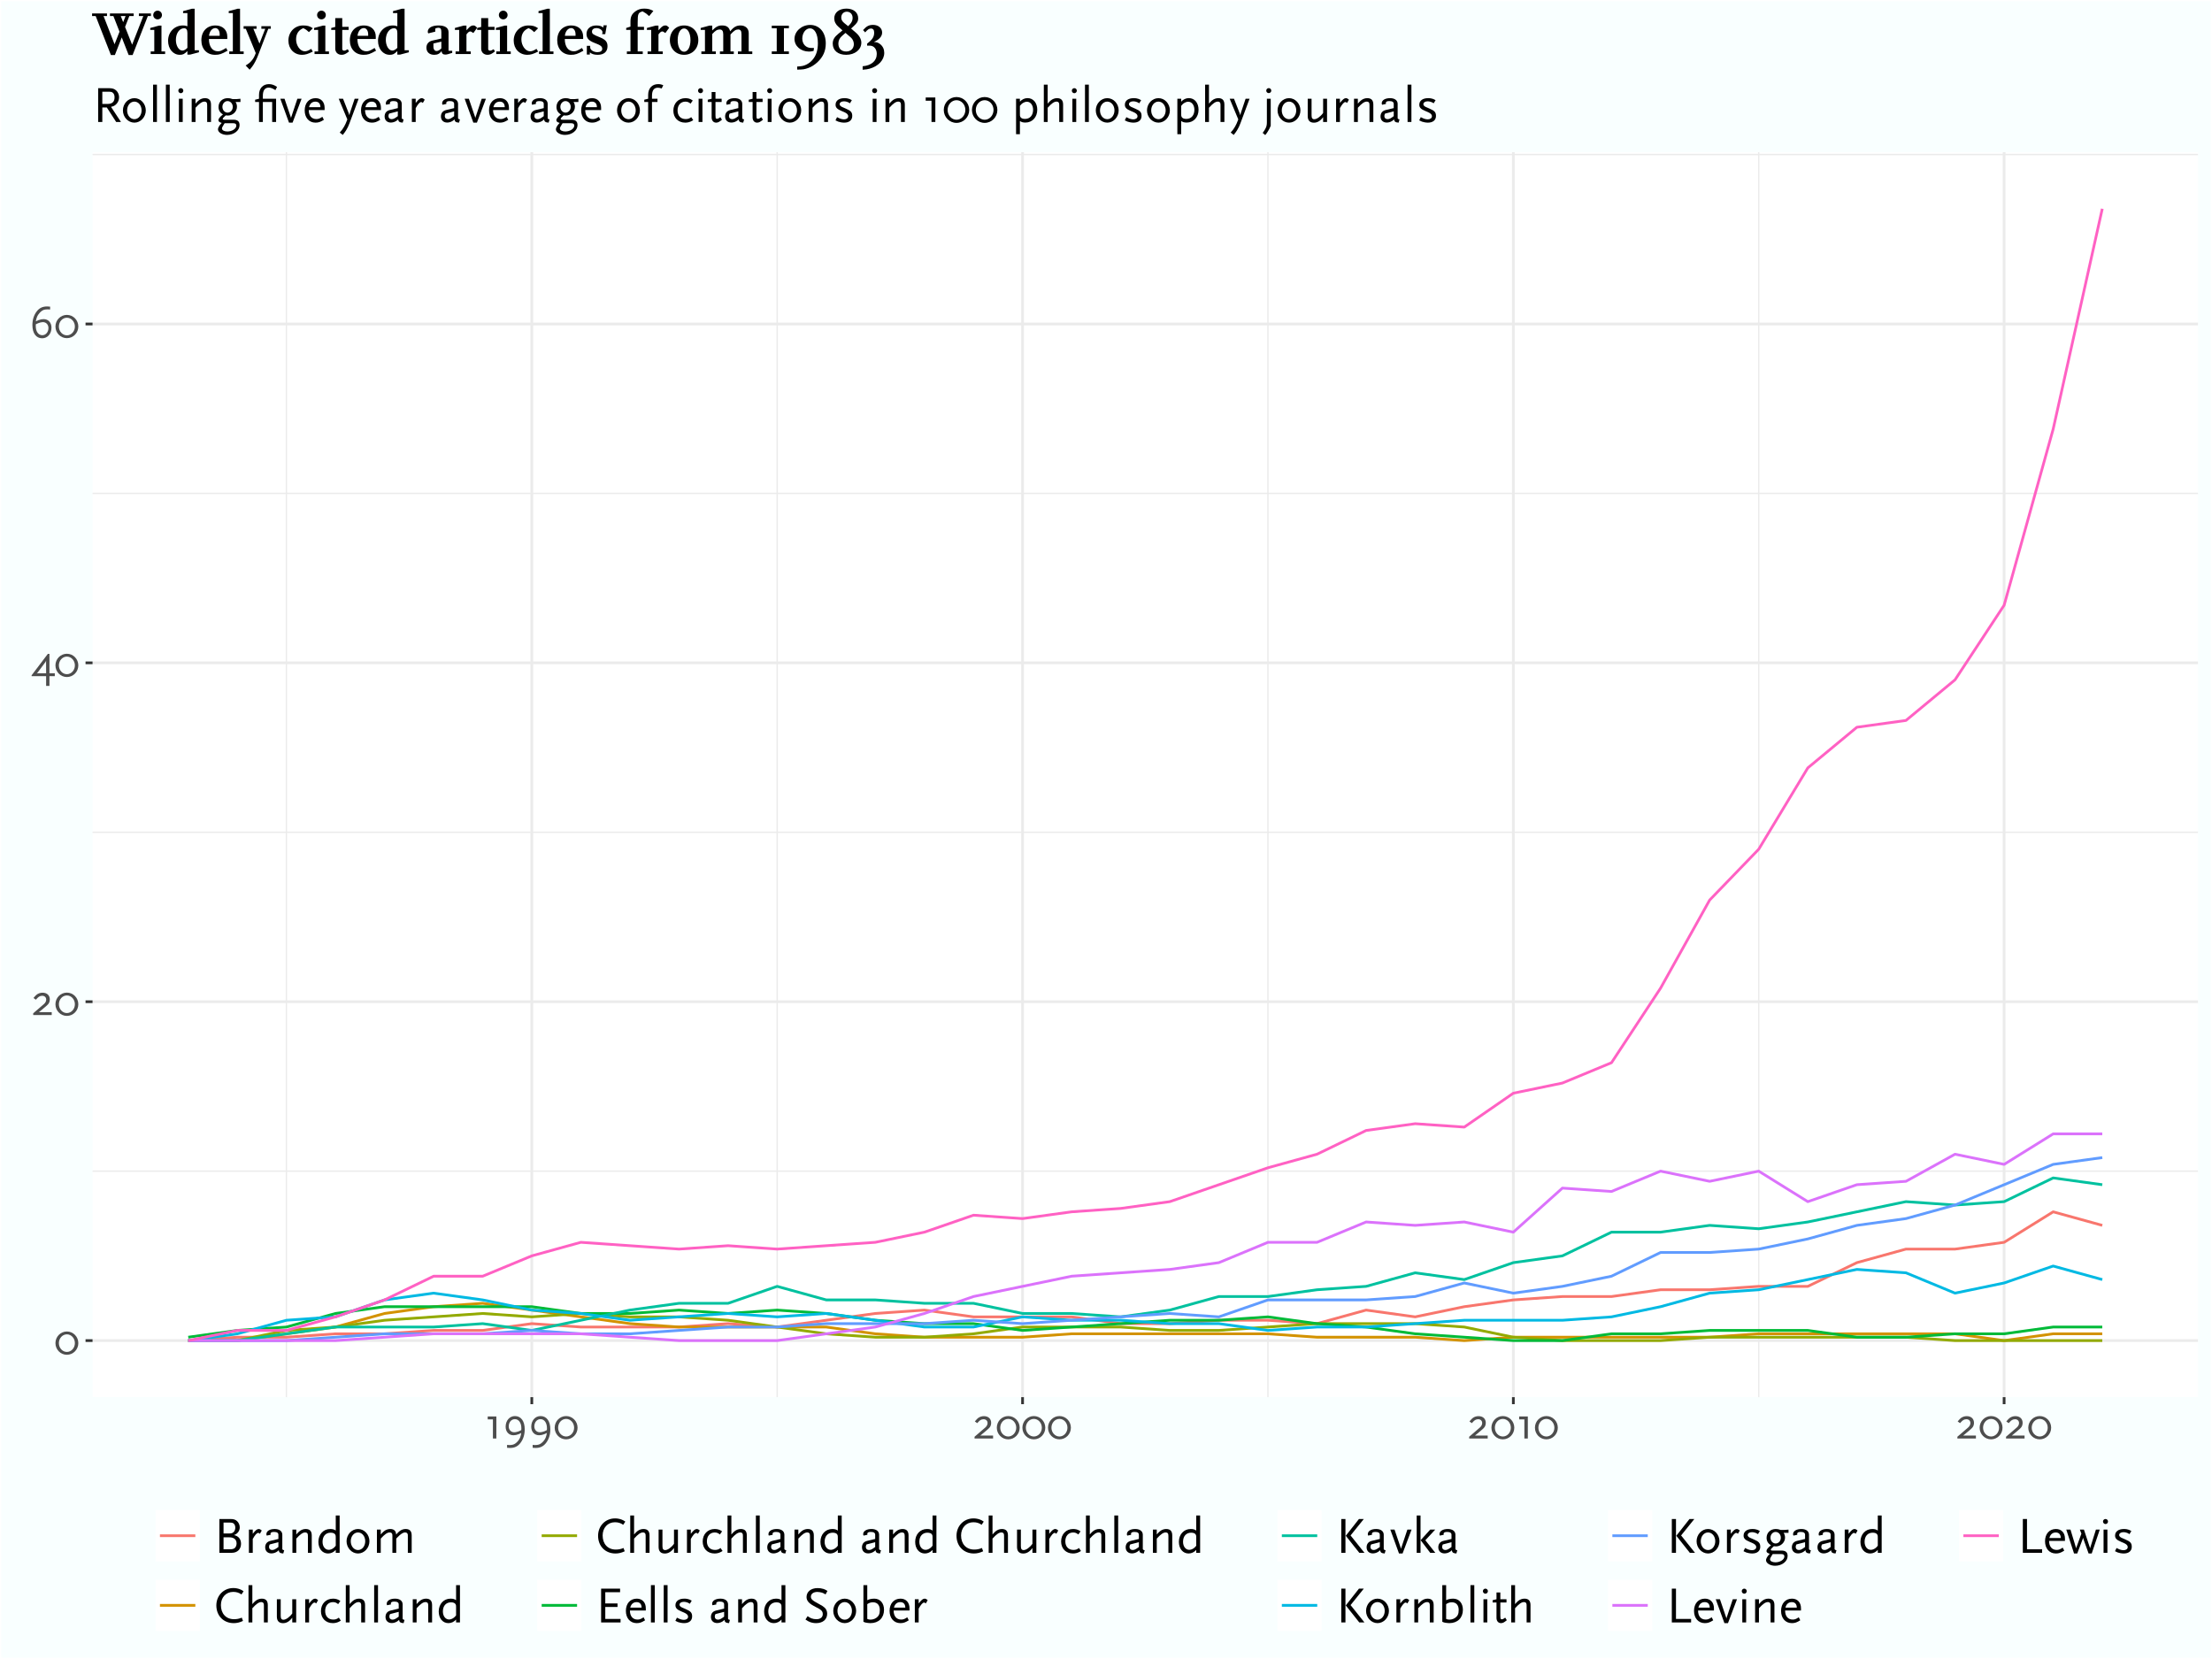 <?xml version="1.0" encoding="UTF-8"?>
<svg xmlns="http://www.w3.org/2000/svg" xmlns:xlink="http://www.w3.org/1999/xlink" width="864" height="648" viewBox="0 0 864 648">
<defs>
<g>
<g id="glyph-0-0">
<path d="M 1.547 0 L 8.266 0 L 8.266 -11.875 L 1.547 -11.875 Z M 2.578 -1.031 L 2.578 -10.859 L 7.234 -10.859 L 7.234 -1.031 Z M 2.578 -1.031 "/>
</g>
<g id="glyph-0-1">
<path d="M 9.375 -4.219 C 9.375 -6.734 7.375 -8.766 4.906 -8.766 C 2.438 -8.766 0.438 -6.734 0.438 -4.219 C 0.438 -1.703 2.438 0.328 4.906 0.328 C 7.375 0.328 9.375 -1.703 9.375 -4.219 Z M 8.031 -4.219 C 8.031 -2.328 6.625 -0.781 4.906 -0.781 C 3.188 -0.781 1.781 -2.328 1.781 -4.219 C 1.781 -6.125 3.188 -7.656 4.906 -7.656 C 6.625 -7.656 8.031 -6.125 8.031 -4.219 Z M 8.031 -4.219 "/>
</g>
<g id="glyph-0-2">
<path d="M 7.984 0 L 7.984 -1.141 L 3 -1.141 L 5.328 -3.078 C 6.5 -4.062 6.797 -4.406 7.016 -4.953 C 7.156 -5.297 7.234 -5.688 7.234 -6.109 C 7.234 -7.703 6.141 -8.734 4.391 -8.734 C 3.547 -8.734 2.734 -8.453 2.156 -8.016 C 1.75 -7.688 1.672 -7.609 0.859 -6.672 L 1.781 -6 C 2.625 -6.906 2.688 -6.953 3.062 -7.203 C 3.359 -7.391 3.828 -7.531 4.25 -7.531 C 5.188 -7.531 5.828 -6.938 5.828 -6.047 C 5.828 -5.422 5.531 -4.812 4.938 -4.297 L 0.75 -0.688 L 0.75 0 Z M 7.984 0 "/>
</g>
<g id="glyph-0-3">
<path d="M 9.188 0 L 9.188 -1.141 L 7.094 -1.141 L 7.094 -8.719 L 6.469 -8.719 L 0.125 -0.344 L 0.125 0 L 5.797 0 L 5.797 3.781 L 7.094 3.781 L 7.094 0 Z M 5.812 -6.078 L 5.781 -5.531 L 5.797 -1.141 L 2.578 -1.141 L 2.125 -1.047 L 2.469 -1.422 L 5.547 -5.547 Z M 5.812 -6.078 "/>
</g>
<g id="glyph-0-4">
<path d="M 8.891 -3.781 C 8.891 -5.734 7.656 -7.109 5.828 -7.109 C 5.203 -7.109 4.516 -6.984 3.797 -6.703 C 3.562 -6.609 3.422 -6.531 2.766 -6.234 C 3.094 -7.844 3.359 -8.484 4.141 -9.406 C 4.688 -10.062 5.312 -10.531 5.938 -10.75 C 6.297 -10.859 6.844 -10.922 7.391 -10.922 C 7.719 -10.922 7.906 -10.922 8.359 -10.875 L 8.359 -11.984 C 7.781 -12.047 7.547 -12.062 7.188 -12.062 C 5.438 -12.062 4.188 -11.484 3.172 -10.188 C 2.031 -8.75 1.438 -6.891 1.438 -4.781 C 1.438 -1.578 2.891 0.375 5.25 0.375 C 7.359 0.375 8.891 -1.391 8.891 -3.781 Z M 7.703 -3.641 C 7.703 -2.047 6.656 -0.828 5.297 -0.828 C 3.781 -0.828 2.75 -2.25 2.75 -4.375 C 2.75 -4.547 2.75 -4.719 2.766 -5.094 C 3.531 -5.469 3.891 -5.609 4.5 -5.781 C 4.875 -5.875 5.312 -5.938 5.562 -5.938 C 6.797 -5.938 7.703 -4.969 7.703 -3.641 Z M 7.703 -3.641 "/>
</g>
<g id="glyph-0-5">
<path d="M 4.656 0 L 4.656 -8.609 L 1.281 -8.609 L 1.281 -7.469 L 3.312 -7.469 L 3.312 0 Z M 4.656 0 "/>
</g>
<g id="glyph-0-6">
<path d="M 8.734 -3.578 C 8.734 -6.797 7.297 -8.766 4.906 -8.766 C 2.828 -8.766 1.281 -7 1.281 -4.594 C 1.281 -2.625 2.531 -1.266 4.344 -1.266 C 4.969 -1.266 5.672 -1.406 6.375 -1.688 C 6.609 -1.781 6.766 -1.859 7.391 -2.156 C 7.094 -0.516 6.828 0.109 6.047 1.047 C 5.484 1.688 4.875 2.156 4.25 2.359 C 3.875 2.484 3.328 2.562 2.766 2.562 C 2.453 2.562 2.266 2.531 1.844 2.484 L 1.844 3.625 C 2.406 3.672 2.625 3.688 2.984 3.688 C 4.734 3.688 6 3.094 7.016 1.797 C 8.141 0.375 8.734 -1.469 8.734 -3.578 Z M 7.422 -4 C 7.422 -3.812 7.422 -3.656 7.391 -3.281 C 6.656 -2.891 6.281 -2.734 5.688 -2.594 C 5.297 -2.484 4.875 -2.438 4.625 -2.438 C 3.359 -2.438 2.484 -3.406 2.484 -4.734 C 2.484 -6.344 3.531 -7.562 4.875 -7.562 C 6.406 -7.562 7.422 -6.141 7.422 -4 Z M 7.422 -4 "/>
</g>
<g id="glyph-1-0">
<path d="M 1.719 0 L 9.188 0 L 9.188 -13.203 L 1.719 -13.203 Z M 2.859 -1.141 L 2.859 -12.062 L 8.047 -12.062 L 8.047 -1.141 Z M 2.859 -1.141 "/>
</g>
<g id="glyph-1-1">
<path d="M 10.641 -3.516 C 10.641 -5.344 9.641 -6.578 7.875 -6.922 C 9.281 -7.406 10.141 -8.547 10.141 -9.953 C 10.141 -10.875 9.734 -11.781 9.094 -12.375 C 8.438 -12.984 7.734 -13.203 6.453 -13.203 L 2.188 -13.203 L 2.188 0 L 7.062 0 C 9.203 0 10.641 -1.422 10.641 -3.516 Z M 8.906 -3.641 C 8.906 -2.938 8.625 -2.234 8.203 -1.875 C 7.734 -1.5 7.281 -1.375 6.078 -1.375 L 3.812 -1.375 L 3.812 -6.047 L 6.078 -6.047 C 7.875 -6.047 8.906 -5.188 8.906 -3.641 Z M 8.406 -9.812 C 8.406 -9.141 8.156 -8.516 7.766 -8.125 C 7.312 -7.688 6.906 -7.547 5.953 -7.547 L 3.812 -7.547 L 3.812 -11.812 L 6.078 -11.812 C 7.094 -11.812 7.516 -11.703 7.859 -11.344 C 8.203 -11 8.406 -10.453 8.406 -9.812 Z M 8.406 -9.812 "/>
</g>
<g id="glyph-1-2">
<path d="M 6.734 -8.688 C 6.344 -9.078 5.922 -9.297 5.578 -9.297 C 4.906 -9.297 4.344 -8.859 3.219 -7.422 L 3.219 -9.062 L 1.719 -9.062 L 1.719 0 L 3.219 0 L 3.219 -5.406 C 4.078 -6.953 4.797 -7.781 5.359 -7.781 C 5.547 -7.781 5.703 -7.688 6 -7.422 Z M 6.734 -8.688 "/>
</g>
<g id="glyph-1-3">
<path d="M 8.5 -1 C 8.047 -1.078 7.797 -1.234 7.766 -1.484 L 7.766 -7.047 C 7.766 -8.438 6.625 -9.297 4.797 -9.297 C 2.859 -9.297 1.547 -8.484 1.547 -7.281 C 1.547 -7.062 1.562 -6.953 1.703 -6.719 L 3.219 -7.047 C 3.156 -7.203 3.141 -7.281 3.141 -7.375 C 3.141 -7.906 3.578 -8.156 4.516 -8.156 C 5.688 -8.156 6.234 -7.781 6.234 -7.047 L 6.234 -5.406 L 3.094 -4.656 C 1.781 -4.344 1.078 -3.453 1.078 -2.141 C 1.078 -0.703 2.047 0.234 3.5 0.234 C 4.141 0.234 4.859 0.047 5.422 -0.281 C 5.719 -0.438 5.922 -0.594 6.375 -1 C 6.453 -0.141 6.906 0.188 8.141 0.266 Z M 6.234 -2.266 C 4.938 -1.312 4.484 -1.094 3.797 -1.094 C 3.062 -1.094 2.578 -1.562 2.578 -2.281 C 2.578 -2.641 2.625 -2.844 2.844 -3.266 L 6.234 -4.141 Z M 6.234 -2.266 "/>
</g>
<g id="glyph-1-4">
<path d="M 9.266 0 L 9.266 -6.781 C 9.266 -8.484 8.484 -9.297 6.875 -9.297 C 6.047 -9.297 5.141 -8.984 4.453 -8.406 C 4.016 -8.047 3.844 -7.859 3.219 -7.156 L 3.219 -9.062 L 1.719 -9.062 L 1.719 0 L 3.219 0 L 3.219 -5.547 C 4.797 -7.281 5.781 -7.953 6.703 -7.953 C 7.125 -7.953 7.484 -7.781 7.625 -7.484 C 7.719 -7.219 7.766 -7.016 7.766 -6.422 L 7.766 0 Z M 9.266 0 "/>
</g>
<g id="glyph-1-5">
<path d="M 9.156 0 L 9.156 -14.578 L 7.641 -14.578 L 7.641 -8.688 C 7.062 -9.125 6.438 -9.297 5.484 -9.297 C 2.797 -9.297 0.859 -7.203 0.859 -4.281 C 0.859 -1.594 2.422 0.266 4.641 0.266 C 5.781 0.266 6.844 -0.234 7.641 -1.141 L 7.641 0 Z M 7.641 -2.766 C 7.219 -2.234 7 -2.016 6.656 -1.781 C 6.094 -1.375 5.438 -1.156 4.906 -1.156 C 3.5 -1.156 2.484 -2.484 2.484 -4.297 C 2.484 -6.484 3.719 -7.859 5.641 -7.859 C 6.562 -7.859 7.203 -7.594 7.453 -7.094 C 7.625 -6.797 7.641 -6.594 7.641 -5.906 Z M 7.641 -2.766 "/>
</g>
<g id="glyph-1-6">
<path d="M 9.797 -4.516 C 9.797 -7.141 7.781 -9.297 5.344 -9.297 C 2.875 -9.297 0.859 -7.141 0.859 -4.516 C 0.859 -1.922 2.875 0.266 5.344 0.266 C 7.781 0.266 9.797 -1.922 9.797 -4.516 Z M 8.156 -4.516 C 8.156 -2.594 6.922 -1.078 5.344 -1.078 C 3.734 -1.078 2.5 -2.594 2.5 -4.516 C 2.5 -6.438 3.734 -7.953 5.344 -7.953 C 6.922 -7.953 8.156 -6.438 8.156 -4.516 Z M 8.156 -4.516 "/>
</g>
<g id="glyph-1-7">
<path d="M 15.297 0 L 15.297 -6.781 C 15.297 -8.484 14.516 -9.297 12.922 -9.297 C 12.078 -9.297 11.188 -8.984 10.5 -8.406 C 10.062 -8.047 9.875 -7.859 9.234 -7.141 C 9.141 -8.594 8.375 -9.297 6.875 -9.297 C 6.047 -9.297 5.141 -8.984 4.453 -8.406 C 4.016 -8.047 3.844 -7.859 3.219 -7.156 L 3.219 -9.062 L 1.719 -9.062 L 1.719 0 L 3.219 0 L 3.219 -5.547 C 4.797 -7.281 5.781 -7.953 6.703 -7.953 C 7.125 -7.953 7.484 -7.781 7.625 -7.484 C 7.766 -7.203 7.766 -7.078 7.766 -6.422 L 7.766 0 L 9.266 0 L 9.266 -5.547 L 9.688 -5.984 C 11.016 -7.375 11.906 -7.953 12.734 -7.953 C 13.156 -7.953 13.516 -7.781 13.656 -7.484 C 13.797 -7.203 13.797 -7.078 13.797 -6.422 L 13.797 0 Z M 15.297 0 "/>
</g>
<g id="glyph-1-8">
<path d="M 11.641 -12.188 C 10.984 -12.641 10.703 -12.781 10.125 -13 C 9.344 -13.281 8.5 -13.438 7.641 -13.438 C 3.859 -13.438 1 -10.516 1 -6.656 C 1 -2.594 3.812 0.266 7.797 0.266 C 8.422 0.266 8.953 0.203 9.625 0.047 C 10.281 -0.125 10.594 -0.234 11.406 -0.594 L 10.938 -1.875 C 9.875 -1.438 9.016 -1.266 7.906 -1.266 C 4.797 -1.266 2.781 -3.438 2.781 -6.766 C 2.781 -9.781 4.781 -11.938 7.578 -11.938 C 8.859 -11.938 9.812 -11.641 10.812 -10.938 Z M 11.641 -12.188 "/>
</g>
<g id="glyph-1-9">
<path d="M 9.094 0 L 9.094 -6.781 C 9.094 -8.484 8.312 -9.297 6.719 -9.297 C 5.859 -9.297 4.984 -8.984 4.281 -8.406 C 3.844 -8.047 3.688 -7.859 3.062 -7.156 L 3.062 -14.578 L 1.562 -14.578 L 1.562 0 L 3.062 0 L 3.062 -5.547 C 4.625 -7.281 5.594 -7.953 6.547 -7.953 C 6.953 -7.953 7.297 -7.781 7.438 -7.484 C 7.562 -7.219 7.578 -7.016 7.578 -6.422 L 7.578 0 Z M 9.094 0 "/>
</g>
<g id="glyph-1-10">
<path d="M 9.188 0 L 9.188 -9.062 L 7.656 -9.062 L 7.656 -3.516 C 6.625 -2.078 5.188 -1.062 4.219 -1.062 C 3.453 -1.062 3.141 -1.516 3.141 -2.641 L 3.141 -9.062 L 1.641 -9.062 L 1.641 -2.266 C 1.641 -0.594 2.484 0.281 4.062 0.281 C 5.422 0.281 6.594 -0.422 7.656 -1.875 L 7.656 0 Z M 9.188 0 "/>
</g>
<g id="glyph-1-11">
<path d="M 8.625 -0.703 L 7.844 -1.875 C 7.094 -1.312 6.547 -1.125 5.656 -1.125 C 3.719 -1.125 2.5 -2.422 2.5 -4.5 C 2.5 -6.547 3.719 -7.938 5.547 -7.938 C 6.359 -7.938 6.875 -7.734 7.578 -7.156 L 8.438 -8.375 C 7.812 -8.812 7.547 -8.953 6.938 -9.125 C 6.5 -9.234 6.062 -9.297 5.594 -9.297 C 2.812 -9.297 0.859 -7.281 0.859 -4.422 C 0.859 -1.641 2.734 0.266 5.5 0.266 C 6.406 0.266 7.281 0.047 8.016 -0.359 C 8.156 -0.422 8.359 -0.547 8.625 -0.703 Z M 8.625 -0.703 "/>
</g>
<g id="glyph-1-12">
<path d="M 3.141 0 L 3.141 -14.578 L 1.641 -14.578 L 1.641 0 Z M 3.141 0 "/>
</g>
<g id="glyph-1-13">
</g>
<g id="glyph-1-14">
<path d="M 9.781 0 L 9.781 -1.375 L 3.812 -1.375 L 3.812 -6.047 L 8.594 -6.047 L 8.594 -7.422 L 3.812 -7.422 L 3.812 -11.812 L 9.594 -11.812 L 9.594 -13.203 L 2.188 -13.203 L 2.188 0 Z M 9.781 0 "/>
</g>
<g id="glyph-1-15">
<path d="M 8.641 -4.656 L 8.641 -5.547 C 8.641 -7.797 7.266 -9.297 5.141 -9.297 C 2.562 -9.297 0.859 -7.406 0.859 -4.516 C 0.859 -1.656 2.562 0.266 5.078 0.266 C 6.266 0.266 7.016 0 8.359 -0.844 L 7.766 -2.016 C 6.781 -1.344 6.203 -1.125 5.406 -1.125 C 3.562 -1.125 2.438 -2.453 2.438 -4.656 Z M 7 -5.781 L 2.562 -5.781 C 2.906 -7.188 3.781 -7.938 5.047 -7.938 C 6.281 -7.938 6.984 -7.188 7 -5.781 Z M 7 -5.781 "/>
</g>
<g id="glyph-1-16">
<path d="M 7.734 -2.344 C 7.734 -3.766 7.203 -4.375 5.281 -5.188 C 3.641 -5.859 3.406 -6 3.047 -6.359 C 2.906 -6.5 2.812 -6.703 2.812 -6.922 C 2.812 -7.594 3.484 -8.062 4.5 -8.062 C 4.844 -8.062 5.188 -8 5.547 -7.906 C 6 -7.781 6.266 -7.656 6.844 -7.297 L 7.578 -8.516 C 6.812 -8.938 6.5 -9.078 5.812 -9.203 C 5.438 -9.281 5.047 -9.297 4.656 -9.297 C 2.547 -9.297 1.219 -8.312 1.219 -6.734 C 1.219 -5.641 1.812 -5.016 3.578 -4.281 C 5.203 -3.625 5.625 -3.359 5.984 -2.844 C 6.078 -2.703 6.156 -2.438 6.156 -2.219 C 6.156 -1.516 5.484 -1.016 4.562 -1.016 C 4 -1.016 3.156 -1.156 2.266 -1.641 L 1.797 -1.875 L 1.188 -0.625 C 2.078 -0.156 2.453 -0.016 3.312 0.141 C 3.781 0.219 4.203 0.266 4.578 0.266 C 6.562 0.266 7.734 -0.719 7.734 -2.344 Z M 7.734 -2.344 "/>
</g>
<g id="glyph-1-17">
<path d="M 9.594 -12.312 C 8.859 -12.766 8.547 -12.922 8 -13.094 C 7.312 -13.312 6.547 -13.422 5.781 -13.422 C 3.156 -13.422 1.422 -12.016 1.422 -9.922 C 1.422 -8.562 2.266 -7.516 4.234 -6.453 C 5.484 -5.781 6.219 -5.406 6.438 -5.281 C 6.953 -4.984 7.344 -4.594 7.562 -4.203 C 7.703 -3.953 7.766 -3.641 7.766 -3.266 C 7.766 -2 6.812 -1.266 5.266 -1.266 C 4.578 -1.266 3.938 -1.375 3.359 -1.594 C 2.906 -1.781 2.578 -1.953 1.844 -2.453 L 1 -1.156 C 1.859 -0.578 2.203 -0.375 2.703 -0.188 C 3.406 0.094 4.234 0.266 5.141 0.266 C 7.797 0.266 9.484 -1.156 9.484 -3.422 C 9.484 -4.375 9.094 -5.281 8.453 -5.812 C 7.984 -6.234 7.281 -6.688 6.375 -7.156 C 3.703 -8.578 3.125 -9.078 3.125 -10.062 C 3.125 -11.188 4.141 -11.922 5.641 -11.922 C 6.156 -11.922 6.953 -11.797 7.453 -11.641 C 7.875 -11.5 8.156 -11.359 8.844 -10.953 Z M 9.594 -12.312 "/>
</g>
<g id="glyph-1-18">
<path d="M 9.688 -4.938 C 9.688 -7.562 8.156 -9.297 5.875 -9.297 C 5.312 -9.297 4.641 -9.219 4.188 -9.094 C 3.812 -9 3.625 -8.922 3.141 -8.688 L 3.141 -14.578 L 1.641 -14.578 L 1.641 -0.266 C 2.016 -0.078 2.297 0 2.562 0.062 C 2.922 0.141 3.859 0.266 4.375 0.266 C 7.594 0.266 9.688 -1.781 9.688 -4.938 Z M 8.047 -4.875 C 8.047 -3.359 7.688 -2.547 6.688 -1.812 C 6.266 -1.516 5.766 -1.281 5.234 -1.188 C 4.984 -1.125 4.719 -1.094 4.453 -1.094 C 3.922 -1.094 3.562 -1.188 3.141 -1.375 L 3.141 -7.156 C 3.875 -7.656 4.547 -7.875 5.375 -7.875 C 7.062 -7.875 8.047 -6.766 8.047 -4.875 Z M 8.047 -4.875 "/>
</g>
<g id="glyph-1-19">
<path d="M 11.234 0 L 5.812 -6.781 L 10.984 -13.203 L 9.094 -13.203 L 3.938 -6.656 L 9.219 0 Z M 3.812 0 L 3.812 -13.203 L 2.188 -13.203 L 2.188 0 Z M 3.812 0 "/>
</g>
<g id="glyph-1-20">
<path d="M 8.641 -9.062 L 7 -9.062 L 4.547 -1.703 L 4.516 -1.359 L 4.484 -1.719 L 1.984 -9.062 L 0.344 -9.062 L 3.734 0.266 L 5.125 0.266 Z M 8.641 -9.062 "/>
</g>
<g id="glyph-1-21">
<path d="M 3.141 0 L 3.141 -14.578 L 1.641 -14.578 L 1.641 0 Z M 8.906 0 L 5.016 -4.906 L 8.875 -9.062 L 6.922 -9.062 L 3.188 -4.922 L 6.922 0 Z M 8.906 0 "/>
</g>
<g id="glyph-1-22">
<path d="M 3.219 0 L 3.219 -9.062 L 1.719 -9.062 L 1.719 0 Z M 3.453 -12.219 C 3.453 -12.766 3.016 -13.203 2.484 -13.203 C 1.938 -13.203 1.5 -12.766 1.5 -12.219 C 1.5 -11.688 1.938 -11.234 2.484 -11.234 C 3.016 -11.234 3.453 -11.688 3.453 -12.219 Z M 3.453 -12.219 "/>
</g>
<g id="glyph-1-23">
<path d="M 5.844 -0.875 L 5.219 -1.875 C 4.578 -1.406 4.281 -1.234 3.906 -1.234 C 3.578 -1.234 3.422 -1.375 3.375 -1.641 C 3.359 -1.797 3.312 -2.562 3.312 -2.641 L 3.312 -7.797 L 5.719 -7.797 L 5.719 -9.062 L 3.312 -9.062 L 3.312 -11.703 L 1.812 -11.703 L 1.812 -9.062 L 0.297 -8.688 L 0.297 -7.797 L 1.812 -7.797 L 1.812 -1.766 C 1.812 -0.562 2.516 0.266 3.562 0.266 C 4.281 0.266 4.781 0 5.844 -0.875 Z M 5.844 -0.875 "/>
</g>
<g id="glyph-1-24">
<path d="M 9.766 -7.797 L 9.766 -9.062 L 8.125 -8.922 L 6.734 -8.922 C 5.859 -9.219 5.484 -9.297 4.812 -9.297 C 2.703 -9.297 1.203 -7.875 1.203 -5.844 C 1.203 -4.578 1.797 -3.578 2.938 -2.953 C 1.719 -1.953 1.156 -1.281 1.156 -0.703 C 1.156 -0.188 1.547 0.125 2.453 0.375 C 1.781 1.094 1.516 1.438 1.266 1.938 C 1.078 2.297 0.984 2.625 0.984 2.875 C 0.984 4.062 2.625 5.062 4.516 5.062 C 7.234 5.062 9.422 3.359 9.422 1.234 C 9.422 -0.219 8.656 -0.875 6.984 -0.875 L 3.594 -0.875 C 3.047 -0.875 2.844 -0.953 2.844 -1.203 C 2.844 -1.453 3.188 -1.859 4.016 -2.562 C 4.156 -2.562 4.266 -2.547 4.312 -2.547 C 4.578 -2.516 4.766 -2.5 4.875 -2.5 C 6.781 -2.5 8.406 -4.078 8.406 -5.922 C 8.406 -6.656 8.219 -7.266 7.859 -7.797 Z M 8.156 1.422 C 8.156 2.641 6.5 3.719 4.656 3.719 C 3.438 3.719 2.547 3.234 2.547 2.562 C 2.547 2.219 2.719 1.859 3.297 0.953 L 3.594 0.5 L 6.984 0.5 C 7.781 0.5 8.156 0.797 8.156 1.422 Z M 6.766 -5.906 C 6.766 -4.625 5.875 -3.641 4.734 -3.641 C 3.625 -3.641 2.719 -4.656 2.719 -5.906 C 2.719 -7.141 3.625 -8.156 4.719 -8.156 C 5.859 -8.156 6.766 -7.156 6.766 -5.906 Z M 6.766 -5.906 "/>
</g>
<g id="glyph-1-25">
<path d="M 9.719 0 L 9.719 -1.375 L 3.812 -1.375 L 3.812 -13.203 L 2.188 -13.203 L 2.188 0 Z M 9.719 0 "/>
</g>
<g id="glyph-1-26">
<path d="M 13.234 -9.062 L 11.734 -9.062 L 9.484 -1.859 L 9.453 -1.578 L 9.438 -1.859 L 7.047 -9.062 L 5.453 -9.062 L 6.062 -7.484 L 4.016 -1.844 L 4 -1.578 L 3.984 -1.844 L 1.797 -9.062 L 0.156 -9.062 L 3.188 0.266 L 4.438 0.266 L 6.578 -5.406 L 6.703 -5.906 L 6.844 -5.406 L 8.875 0.266 L 10.094 0.266 Z M 13.234 -9.062 "/>
</g>
<g id="glyph-1-27">
<path d="M 11.094 0 L 7.203 -5.906 C 8.188 -6.125 8.656 -6.359 9.203 -6.906 C 9.938 -7.594 10.359 -8.594 10.359 -9.641 C 10.359 -10.641 9.953 -11.594 9.312 -12.219 C 8.562 -12.953 7.797 -13.203 6.203 -13.203 L 2.188 -13.203 L 2.188 0 L 3.812 0 L 3.812 -5.656 L 5.578 -5.656 L 9.219 0 Z M 8.594 -9.625 C 8.594 -7.922 7.703 -7.047 5.953 -7.047 L 3.812 -7.047 L 3.812 -11.812 L 5.953 -11.812 C 7.141 -11.812 7.484 -11.766 7.875 -11.438 C 8.359 -11.062 8.594 -10.453 8.594 -9.625 Z M 8.594 -9.625 "/>
</g>
<g id="glyph-1-28">
<path d="M 9.062 -13.703 C 8.281 -14.188 7.938 -14.359 7.406 -14.547 C 6.922 -14.703 6.406 -14.781 5.906 -14.781 C 3.547 -14.781 2.016 -13.125 2.016 -10.562 L 2.016 -9.062 L 0.5 -8.688 L 0.5 -7.797 L 2.016 -7.797 L 2.016 0 L 3.516 0 L 3.516 -7.797 L 7.156 -7.797 L 7.156 0 L 8.688 0 L 8.688 -9.062 L 3.516 -9.062 L 3.516 -10.188 C 3.516 -12.312 4.281 -13.406 5.797 -13.406 C 6.594 -13.406 7.281 -13.156 8.422 -12.438 Z M 9.062 -13.703 "/>
</g>
<g id="glyph-1-29">
<path d="M 7.922 -9.062 L 6.375 -9.062 L 4.516 -3.516 L 4.312 -2.641 L 4.016 -3.516 L 1.844 -9.062 L 0.156 -9.062 L 3.516 -1 C 3 0.375 2.766 0.922 2.266 1.797 C 1.734 2.734 1.438 3.141 0.547 4.141 L 1.734 5.062 C 2.484 4.125 2.734 3.734 3.094 3.156 C 3.594 2.359 3.938 1.625 4.359 0.5 Z M 7.922 -9.062 "/>
</g>
<g id="glyph-1-30">
<path d="M 7.922 -14.344 C 7.219 -14.656 6.688 -14.781 5.922 -14.781 C 3.547 -14.781 2.016 -13.141 2.016 -10.562 L 2.016 -9.062 L 0.5 -8.688 L 0.5 -7.797 L 2.016 -7.797 L 2.016 0 L 3.516 0 L 3.516 -7.797 L 5.656 -7.797 L 5.656 -9.062 L 3.516 -9.062 L 3.516 -10.188 C 3.516 -12.344 4.281 -13.375 5.812 -13.375 C 6.281 -13.375 6.656 -13.297 7.297 -13.078 Z M 7.922 -14.344 "/>
</g>
<g id="glyph-1-31">
<path d="M 5.188 0 L 5.188 -9.562 L 1.422 -9.562 L 1.422 -8.297 L 3.688 -8.297 L 3.688 0 Z M 5.188 0 "/>
</g>
<g id="glyph-1-32">
<path d="M 10.422 -4.688 C 10.422 -7.484 8.203 -9.734 5.453 -9.734 C 2.703 -9.734 0.484 -7.484 0.484 -4.688 C 0.484 -1.906 2.703 0.359 5.453 0.359 C 8.203 0.359 10.422 -1.906 10.422 -4.688 Z M 8.922 -4.688 C 8.922 -2.578 7.359 -0.859 5.453 -0.859 C 3.547 -0.859 1.984 -2.578 1.984 -4.688 C 1.984 -6.797 3.547 -8.5 5.453 -8.5 C 7.359 -8.5 8.922 -6.797 8.922 -4.688 Z M 8.922 -4.688 "/>
</g>
<g id="glyph-1-33">
<path d="M 10 -4.781 C 10 -7.453 8.438 -9.312 6.203 -9.312 C 5.062 -9.312 3.984 -8.797 3.219 -7.922 L 3.219 -9.062 L 1.719 -9.062 L 1.719 4.781 L 3.219 4.781 L 3.219 -0.375 C 3.797 0.062 4.422 0.234 5.375 0.234 C 8.062 0.234 10 -1.859 10 -4.781 Z M 8.375 -4.766 C 8.375 -2.578 7.141 -1.188 5.219 -1.188 C 4.297 -1.188 3.703 -1.438 3.406 -1.953 C 3.234 -2.266 3.219 -2.359 3.219 -3.141 L 3.219 -6.281 C 3.641 -6.812 3.844 -7.016 4.203 -7.281 C 4.766 -7.656 5.422 -7.906 5.953 -7.906 C 7.359 -7.906 8.375 -6.578 8.375 -4.766 Z M 8.375 -4.766 "/>
</g>
<g id="glyph-1-34">
<path d="M 3.188 1.5 L 3.188 -9.062 L 1.688 -9.062 L 1.688 0.125 C 1.688 1.078 1.547 1.766 1.203 2.438 C 0.906 3.062 0.719 3.344 0.047 4.281 L 1.047 5.125 C 1.594 4.438 1.781 4.188 2.156 3.547 C 2.562 2.875 2.766 2.5 3.188 1.5 Z M 3.406 -12.234 C 3.406 -12.781 2.953 -13.219 2.422 -13.219 C 1.875 -13.219 1.438 -12.781 1.438 -12.234 C 1.438 -11.703 1.875 -11.266 2.422 -11.266 C 2.953 -11.266 3.406 -11.703 3.406 -12.234 Z M 3.406 -12.234 "/>
</g>
<g id="glyph-2-0">
<path d="M 0.531 0 L 13.422 0 L 13.422 -15.844 L 0.531 -15.844 Z M 2.5 -1.969 L 2.5 -13.875 L 11.453 -13.875 L 11.453 -1.969 Z M 2.5 -1.969 "/>
</g>
<g id="glyph-2-1">
<path d="M 22.797 -14.828 L 22.797 -15.844 L 18.094 -15.844 L 18.094 -14.828 L 19.828 -14.828 L 15.453 -3.641 L 12.703 -10.562 L 14.359 -14.828 L 16.062 -14.828 L 16.062 -15.844 L 6.797 -15.844 L 6.797 -14.828 L 8.141 -14.828 L 10.531 -8.719 L 8.594 -3.812 L 4.297 -14.828 L 5.641 -14.828 L 5.641 -15.844 L -0.188 -15.844 L -0.188 -14.828 L 1.219 -14.828 L 7.172 0.406 L 8.719 0.406 L 11.406 -6.484 L 14.109 0.406 L 15.641 0.406 L 21.594 -14.828 Z M 12.906 -14.828 L 11.953 -12.438 L 11.016 -14.828 Z M 12.906 -14.828 "/>
</g>
<g id="glyph-2-2">
<path d="M 6.344 0 L 6.344 -1.016 L 4.922 -1.016 L 4.922 -11.109 L 3.984 -11.109 L 0.531 -10.172 L 0.531 -9.406 L 2.109 -9.406 L 2.109 -1.016 L 0.703 -1.016 L 0.703 0 Z M 5.109 -15.234 C 5.109 -16.172 4.344 -16.938 3.406 -16.938 C 2.469 -16.938 1.703 -16.172 1.703 -15.234 C 1.703 -14.281 2.469 -13.531 3.406 -13.531 C 4.344 -13.531 5.109 -14.281 5.109 -15.234 Z M 5.109 -15.234 "/>
</g>
<g id="glyph-2-3">
<path d="M 12.547 -0.672 L 12.547 -1.469 L 10.875 -1.469 L 10.875 -17.688 L 9.812 -17.688 L 6.359 -16.75 L 6.359 -15.984 L 8.047 -15.984 L 8.047 -10.844 C 7.266 -11.109 6.953 -11.156 6.281 -11.156 C 3 -11.156 0.5 -8.562 0.5 -5.188 C 0.5 -2.016 2.422 0.312 5.094 0.312 C 6.312 0.312 6.906 0 8.047 -1.156 L 8.047 0.234 L 9.094 0.234 Z M 8.047 -2.406 C 7.312 -1.688 6.703 -1.344 6.078 -1.344 C 4.688 -1.344 3.547 -3.219 3.547 -5.516 C 3.547 -8.094 4.938 -10.062 6.75 -10.062 C 7.625 -10.062 8.047 -9.5 8.047 -8.234 Z M 8.047 -2.406 "/>
</g>
<g id="glyph-2-4">
<path d="M 10.734 -1.297 L 10.172 -2.359 C 8.328 -1.25 7.844 -1.062 6.953 -1.062 C 4.797 -1.062 3.453 -2.906 3.453 -5.875 L 10.625 -5.875 L 10.625 -6.797 C 10.625 -9.438 8.781 -11.156 6 -11.156 C 2.688 -11.156 0.5 -8.859 0.5 -5.375 C 0.5 -1.969 2.641 0.312 5.859 0.312 C 7.531 0.312 8.375 0.031 10.734 -1.297 Z M 7.656 -7.109 L 3.484 -7.109 C 3.703 -8.922 4.703 -10.125 5.969 -10.125 C 6.953 -10.125 7.656 -9.125 7.656 -7.688 Z M 7.656 -7.109 "/>
</g>
<g id="glyph-2-5">
<path d="M 6.031 0 L 6.031 -1.016 L 4.609 -1.016 L 4.609 -17.688 L 3.641 -17.688 L 0.188 -16.75 L 0.188 -15.984 L 1.797 -15.984 L 1.797 -1.016 L 0.391 -1.016 L 0.391 0 Z M 6.031 0 "/>
</g>
<g id="glyph-2-6">
<path d="M 10.625 -9.859 L 10.625 -10.875 L 6.938 -10.875 L 6.938 -9.859 L 8.453 -9.859 L 6.188 -4.062 L 3.812 -9.859 L 5.062 -9.859 L 5.062 -10.875 L 0 -10.875 L 0 -9.859 L 0.859 -9.859 L 4.75 -0.344 C 4.219 1.031 3.938 1.562 3.312 2.375 C 2.594 3.281 2.109 3.672 0.797 4.484 L 2.375 6.141 C 2.859 5.562 3.188 5.156 3.406 4.844 C 4.172 3.797 5.047 2.141 5.641 0.547 L 9.641 -9.859 Z M 10.625 -9.859 "/>
</g>
<g id="glyph-2-7">
</g>
<g id="glyph-2-8">
<path d="M 10.031 -0.953 L 9.406 -2.016 C 8.188 -1.266 7.625 -1.062 6.859 -1.062 C 5.109 -1.062 3.5 -3.281 3.5 -5.688 C 3.5 -7.875 4.438 -9.312 6.312 -10.109 C 7.422 -9.547 7.656 -9.359 8.516 -8.547 L 10.031 -10.062 C 8.875 -10.875 7.922 -11.156 6.234 -11.156 C 2.969 -11.156 0.5 -8.609 0.5 -5.25 C 0.5 -2.016 2.719 0.312 5.828 0.312 C 7.125 0.312 8.234 -0.031 10.031 -0.953 Z M 10.031 -0.953 "/>
</g>
<g id="glyph-2-9">
<path d="M 7.172 -1.016 L 6.672 -1.875 C 5.922 -1.422 5.656 -1.312 5.203 -1.312 C 4.844 -1.312 4.531 -1.609 4.531 -1.922 L 4.531 -9.406 L 7.016 -9.406 L 7.016 -10.625 L 4.531 -10.625 L 4.531 -14.016 L 1.797 -14.016 L 1.797 -10.578 L 0.219 -10.172 L 0.219 -9.406 L 1.797 -9.406 L 1.797 -2.109 C 1.797 -0.672 2.812 0.312 4.297 0.312 C 5.234 0.312 5.953 -0.031 7.172 -1.016 Z M 7.172 -1.016 "/>
</g>
<g id="glyph-2-10">
<path d="M 10.484 -0.453 L 10.484 -1.25 L 9.047 -1.25 L 9.047 -8.516 C 9.047 -10.25 7.656 -11.156 5.094 -11.156 C 2.594 -11.156 0.938 -10.203 0.938 -8.734 C 0.938 -8.469 0.953 -8.359 1.125 -8.062 L 3.859 -8.734 L 3.859 -9.938 C 4.438 -10.203 4.688 -10.25 5.062 -10.25 C 5.922 -10.25 6.234 -9.812 6.234 -8.594 L 6.234 -6.047 L 2.734 -5.25 C 1.25 -4.922 0.406 -3.891 0.406 -2.469 C 0.406 -0.766 1.578 0.312 3.438 0.312 C 4.734 0.312 5.516 -0.078 6.312 -1.109 C 6.438 -0.188 6.859 0.219 7.75 0.219 C 8.109 0.219 8.5 0.172 8.875 0.047 Z M 6.234 -2.188 C 5.453 -1.438 4.938 -1.172 4.375 -1.172 C 3.641 -1.172 3.141 -1.828 3.141 -2.734 L 3.141 -4.109 L 6.234 -4.828 Z M 6.234 -2.188 "/>
</g>
<g id="glyph-2-11">
<path d="M 9.234 -10.266 L 8.5 -10.922 C 8.406 -11.016 8.188 -11.156 7.688 -11.156 C 7.016 -11.156 6.453 -10.828 5.594 -9.859 L 5.047 -9.266 L 5.047 -11.109 L 3.984 -11.109 L 0.531 -10.172 L 0.531 -9.406 L 2.203 -9.406 L 2.203 -1.016 L 0.797 -1.016 L 0.797 0 L 6.719 0 L 6.719 -1.016 L 5.047 -1.016 L 5.047 -7.656 C 5.688 -8.5 6.078 -8.812 6.531 -8.812 C 6.812 -8.812 7.109 -8.641 7.734 -8.188 Z M 9.234 -10.266 "/>
</g>
<g id="glyph-2-12">
<path d="M 9.141 -3.031 C 9.141 -4.75 8.359 -5.656 6 -6.594 C 3.453 -7.609 3.078 -7.891 3.078 -8.781 C 3.078 -9.594 3.766 -10.125 4.797 -10.125 C 6 -10.125 7.172 -9.359 7.172 -8.547 C 7.172 -8.328 7.125 -8.016 7.031 -7.75 L 8.25 -7.75 L 8.859 -11.203 L 7.609 -11.203 L 7.469 -10.344 C 6.766 -10.922 5.953 -11.156 4.781 -11.156 C 2.469 -11.156 0.938 -9.844 0.938 -7.844 C 0.938 -6.172 1.797 -5.203 4.125 -4.312 C 6.484 -3.438 7.078 -2.953 7.078 -1.984 C 7.078 -1.219 6.359 -0.719 5.203 -0.719 C 3.719 -0.719 2.375 -1.578 2.375 -2.547 L 2.375 -3.188 L 1.062 -3.188 L 1.062 0.219 L 2.234 0.219 L 2.234 -0.641 C 2.953 0 3.938 0.312 5.328 0.312 C 7.75 0.312 9.141 -0.906 9.141 -3.031 Z M 9.141 -3.031 "/>
</g>
<g id="glyph-2-13">
<path d="M 11.047 -16.828 C 9.859 -17.5 8.875 -17.734 7.469 -17.734 C 6.125 -17.734 5.109 -17.422 4.156 -16.75 C 2.656 -15.703 2.109 -14.594 2.109 -12.672 L 2.109 -10.703 L 0.438 -10.172 L 0.438 -9.406 L 2.109 -9.406 L 2.109 -1.016 L 0.703 -1.016 L 0.703 0 L 6.906 0 L 6.906 -1.016 L 4.922 -1.016 L 4.922 -9.406 L 7.391 -9.406 L 7.391 -10.625 L 4.922 -10.625 L 4.922 -12.219 C 4.922 -15.75 5.109 -16.172 6.859 -16.656 C 8.109 -15.953 8.375 -15.75 9.406 -14.812 Z M 11.047 -16.828 "/>
</g>
<g id="glyph-2-14">
<path d="M 11.609 -5.422 C 11.609 -8.766 9.266 -11.156 6.047 -11.156 C 2.828 -11.156 0.5 -8.766 0.5 -5.422 C 0.5 -2.109 2.828 0.312 6.047 0.312 C 9.266 0.312 11.609 -2.109 11.609 -5.422 Z M 8.547 -5.422 C 8.547 -2.766 7.516 -0.891 6.047 -0.891 C 4.578 -0.891 3.547 -2.766 3.547 -5.422 C 3.547 -8.109 4.578 -9.984 6.047 -9.984 C 7.516 -9.984 8.547 -8.109 8.547 -5.422 Z M 8.547 -5.422 "/>
</g>
<g id="glyph-2-15">
<path d="M 20.688 0 L 20.688 -1.016 L 19.297 -1.016 L 19.297 -8.188 C 19.297 -9.953 18 -11.156 16.109 -11.156 C 14.5 -11.156 13.438 -10.562 12.047 -8.859 C 11.641 -10.469 10.703 -11.156 8.875 -11.156 C 7.469 -11.156 6.531 -10.703 5.047 -9.219 L 5.047 -11.109 L 3.984 -11.109 L 0.531 -10.172 L 0.531 -9.406 L 2.203 -9.406 L 2.203 -1.016 L 0.797 -1.016 L 0.797 0 L 6.438 0 L 6.438 -1.016 L 5.047 -1.016 L 5.047 -7.797 C 6.266 -9.141 6.984 -9.578 7.969 -9.578 C 8.922 -9.578 9.344 -9 9.344 -7.688 L 9.344 -1.016 L 8.047 -1.016 L 8.047 0 L 13.469 0 L 13.469 -1.016 L 12.172 -1.016 L 12.172 -7.625 C 13.562 -9.141 14.234 -9.578 15.188 -9.578 C 16.109 -9.578 16.469 -9.047 16.469 -7.703 L 16.469 -1.016 L 15.078 -1.016 L 15.078 0 Z M 20.688 0 "/>
</g>
<g id="glyph-2-16">
<path d="M 7.984 0 L 7.984 -1.016 L 6.047 -1.016 L 6.047 -10.062 L 7.984 -10.062 L 7.984 -11.062 L 1.297 -11.062 L 1.297 -10.062 L 3.234 -10.062 L 3.234 -1.016 L 1.297 -1.016 L 1.297 0 Z M 7.984 0 "/>
</g>
<g id="glyph-2-17">
<path d="M 13.391 -4.156 C 13.391 -8.453 10.922 -11.359 7.297 -11.359 C 3.953 -11.359 1.172 -8.875 1.172 -5.906 C 1.172 -3.094 3.625 -0.953 6.859 -0.953 C 7.469 -0.953 7.797 -1.016 8.641 -1.203 L 8.781 -2.359 L 7.75 -2.359 C 5.656 -2.359 4.219 -3.844 4.219 -6.031 C 4.219 -8.203 5.562 -10.016 7.203 -10.016 C 9.094 -10.016 10.312 -7.75 10.312 -4.25 C 10.312 -1.516 9.703 0.531 8.234 2.234 C 7.531 3.078 6.703 3.703 5.828 4.125 C 4.781 4.625 4.062 4.797 2.234 4.891 L 2.234 6.094 C 4.375 6.094 5.156 5.969 6.531 5.469 C 7.75 5.047 8.969 4.266 10.109 3.234 C 12.359 1.125 13.391 -1.156 13.391 -4.156 Z M 13.391 -4.156 "/>
</g>
<g id="glyph-2-18">
<path d="M 12.281 -4.422 C 12.281 -5.734 11.547 -7.125 10.25 -8.25 L 8.281 -9.953 L 9.234 -10.828 C 10.609 -12.078 11.047 -12.75 11.047 -13.969 C 11.047 -16.219 9.219 -17.734 6.484 -17.734 C 3.594 -17.734 1.703 -16.203 1.703 -13.922 C 1.703 -12.703 2.25 -11.562 3.359 -10.609 L 4.922 -9.234 L 3.344 -7.938 C 1.75 -6.641 1.109 -5.547 1.109 -4.078 C 1.109 -1.391 3.141 0.312 6.359 0.312 C 9.766 0.312 12.281 -1.703 12.281 -4.422 Z M 9.359 -3.859 C 9.359 -2.156 8.156 -0.984 6.391 -0.984 C 4.469 -0.984 3.312 -2.156 3.312 -4.078 C 3.312 -5.203 3.766 -6.188 4.688 -7.016 L 6.094 -8.25 L 8.188 -6.453 C 8.906 -5.828 9.359 -4.828 9.359 -3.859 Z M 8.875 -14.094 C 8.875 -13.125 8.5 -12.312 7.75 -11.516 L 7.125 -10.875 L 5.609 -12.094 C 4.781 -12.797 4.438 -13.391 4.438 -14.25 C 4.438 -15.578 5.359 -16.531 6.594 -16.531 C 7.969 -16.531 8.875 -15.547 8.875 -14.094 Z M 8.875 -14.094 "/>
</g>
<g id="glyph-2-19">
<path d="M 9.234 -0.438 C 9.234 -1.828 8.719 -2.969 7.688 -3.812 C 6.906 -4.438 6.406 -4.625 5.188 -4.703 C 7.297 -5.656 8.406 -6.906 8.406 -8.375 C 8.406 -10.125 6.938 -11.375 4.875 -11.375 C 3.266 -11.375 2.297 -10.875 0.953 -9.344 L 1.781 -8.453 C 2.812 -9.625 3.344 -9.953 4.062 -9.953 C 4.875 -9.953 5.297 -9.391 5.297 -8.375 C 5.297 -6.703 4.625 -5.641 2.547 -4.062 L 2.547 -3.266 L 3.594 -3.266 C 5.203 -3.266 6.312 -1.938 6.312 -0.031 C 6.312 2.656 4.203 4.516 0.797 4.781 L 0.797 6.141 C 2.141 6.047 2.688 5.953 3.5 5.734 C 6.953 4.781 9.234 2.328 9.234 -0.438 Z M 9.234 -0.438 "/>
</g>
</g>
<clipPath id="clip-0">
<path clip-rule="nonzero" d="M 36.152 59.438 L 858.523 59.438 L 858.523 545.73 L 36.152 545.73 Z M 36.152 59.438 "/>
</clipPath>
<clipPath id="clip-1">
<path clip-rule="nonzero" d="M 36.152 457 L 858.523 457 L 858.523 458 L 36.152 458 Z M 36.152 457 "/>
</clipPath>
<clipPath id="clip-2">
<path clip-rule="nonzero" d="M 36.152 324 L 858.523 324 L 858.523 326 L 36.152 326 Z M 36.152 324 "/>
</clipPath>
<clipPath id="clip-3">
<path clip-rule="nonzero" d="M 36.152 192 L 858.523 192 L 858.523 193 L 36.152 193 Z M 36.152 192 "/>
</clipPath>
<clipPath id="clip-4">
<path clip-rule="nonzero" d="M 36.152 60 L 858.523 60 L 858.523 61 L 36.152 61 Z M 36.152 60 "/>
</clipPath>
<clipPath id="clip-5">
<path clip-rule="nonzero" d="M 111 59.438 L 113 59.438 L 113 545.73 L 111 545.73 Z M 111 59.438 "/>
</clipPath>
<clipPath id="clip-6">
<path clip-rule="nonzero" d="M 303 59.438 L 304 59.438 L 304 545.73 L 303 545.73 Z M 303 59.438 "/>
</clipPath>
<clipPath id="clip-7">
<path clip-rule="nonzero" d="M 494 59.438 L 496 59.438 L 496 545.73 L 494 545.73 Z M 494 59.438 "/>
</clipPath>
<clipPath id="clip-8">
<path clip-rule="nonzero" d="M 686 59.438 L 688 59.438 L 688 545.73 L 686 545.73 Z M 686 59.438 "/>
</clipPath>
<clipPath id="clip-9">
<path clip-rule="nonzero" d="M 36.152 523 L 858.523 523 L 858.523 525 L 36.152 525 Z M 36.152 523 "/>
</clipPath>
<clipPath id="clip-10">
<path clip-rule="nonzero" d="M 36.152 390 L 858.523 390 L 858.523 392 L 36.152 392 Z M 36.152 390 "/>
</clipPath>
<clipPath id="clip-11">
<path clip-rule="nonzero" d="M 36.152 258 L 858.523 258 L 858.523 260 L 36.152 260 Z M 36.152 258 "/>
</clipPath>
<clipPath id="clip-12">
<path clip-rule="nonzero" d="M 36.152 126 L 858.523 126 L 858.523 128 L 36.152 128 Z M 36.152 126 "/>
</clipPath>
<clipPath id="clip-13">
<path clip-rule="nonzero" d="M 207 59.438 L 209 59.438 L 209 545.73 L 207 545.73 Z M 207 59.438 "/>
</clipPath>
<clipPath id="clip-14">
<path clip-rule="nonzero" d="M 398 59.438 L 400 59.438 L 400 545.73 L 398 545.73 Z M 398 59.438 "/>
</clipPath>
<clipPath id="clip-15">
<path clip-rule="nonzero" d="M 590 59.438 L 592 59.438 L 592 545.73 L 590 545.73 Z M 590 59.438 "/>
</clipPath>
<clipPath id="clip-16">
<path clip-rule="nonzero" d="M 782 59.438 L 784 59.438 L 784 545.73 L 782 545.73 Z M 782 59.438 "/>
</clipPath>
</defs>
<rect x="-86.4" y="-64.8" width="1036.8" height="777.6" fill="rgb(100%, 100%, 100%)" fill-opacity="1"/>
<rect x="-86.4" y="-64.8" width="1036.8" height="777.6" fill="rgb(97.647%, 100%, 100%)" fill-opacity="1"/>
<path fill="none" stroke-width="1.067" stroke-linecap="round" stroke-linejoin="round" stroke="rgb(100%, 100%, 100%)" stroke-opacity="1" stroke-miterlimit="10" d="M 0 648 L 864 648 L 864 0 L 0 0 Z M 0 648 "/>
<g clip-path="url(#clip-0)">
<path fill-rule="nonzero" fill="rgb(100%, 100%, 100%)" fill-opacity="1" d="M 36.152 545.73 L 858.523 545.73 L 858.523 59.438 L 36.152 59.438 Z M 36.152 545.73 "/>
</g>
<g clip-path="url(#clip-1)">
<path fill="none" stroke-width="0.533" stroke-linecap="butt" stroke-linejoin="round" stroke="rgb(92.157%, 92.157%, 92.157%)" stroke-opacity="1" stroke-miterlimit="10" d="M 36.152 457.445 L 858.52 457.445 "/>
</g>
<g clip-path="url(#clip-2)">
<path fill="none" stroke-width="0.533" stroke-linecap="butt" stroke-linejoin="round" stroke="rgb(92.157%, 92.157%, 92.157%)" stroke-opacity="1" stroke-miterlimit="10" d="M 36.152 325.086 L 858.52 325.086 "/>
</g>
<g clip-path="url(#clip-3)">
<path fill="none" stroke-width="0.533" stroke-linecap="butt" stroke-linejoin="round" stroke="rgb(92.157%, 92.157%, 92.157%)" stroke-opacity="1" stroke-miterlimit="10" d="M 36.152 192.727 L 858.52 192.727 "/>
</g>
<g clip-path="url(#clip-4)">
<path fill="none" stroke-width="0.533" stroke-linecap="butt" stroke-linejoin="round" stroke="rgb(92.157%, 92.157%, 92.157%)" stroke-opacity="1" stroke-miterlimit="10" d="M 36.152 60.363 L 858.52 60.363 "/>
</g>
<g clip-path="url(#clip-5)">
<path fill="none" stroke-width="0.533" stroke-linecap="butt" stroke-linejoin="round" stroke="rgb(92.157%, 92.157%, 92.157%)" stroke-opacity="1" stroke-miterlimit="10" d="M 111.871 545.73 L 111.871 59.438 "/>
</g>
<g clip-path="url(#clip-6)">
<path fill="none" stroke-width="0.533" stroke-linecap="butt" stroke-linejoin="round" stroke="rgb(92.157%, 92.157%, 92.157%)" stroke-opacity="1" stroke-miterlimit="10" d="M 303.566 545.73 L 303.566 59.438 "/>
</g>
<g clip-path="url(#clip-7)">
<path fill="none" stroke-width="0.533" stroke-linecap="butt" stroke-linejoin="round" stroke="rgb(92.157%, 92.157%, 92.157%)" stroke-opacity="1" stroke-miterlimit="10" d="M 495.258 545.73 L 495.258 59.438 "/>
</g>
<g clip-path="url(#clip-8)">
<path fill="none" stroke-width="0.533" stroke-linecap="butt" stroke-linejoin="round" stroke="rgb(92.157%, 92.157%, 92.157%)" stroke-opacity="1" stroke-miterlimit="10" d="M 686.953 545.73 L 686.953 59.438 "/>
</g>
<g clip-path="url(#clip-9)">
<path fill="none" stroke-width="1.067" stroke-linecap="butt" stroke-linejoin="round" stroke="rgb(92.157%, 92.157%, 92.157%)" stroke-opacity="1" stroke-miterlimit="10" d="M 36.152 523.629 L 858.52 523.629 "/>
</g>
<g clip-path="url(#clip-10)">
<path fill="none" stroke-width="1.067" stroke-linecap="butt" stroke-linejoin="round" stroke="rgb(92.157%, 92.157%, 92.157%)" stroke-opacity="1" stroke-miterlimit="10" d="M 36.152 391.266 L 858.52 391.266 "/>
</g>
<g clip-path="url(#clip-11)">
<path fill="none" stroke-width="1.067" stroke-linecap="butt" stroke-linejoin="round" stroke="rgb(92.157%, 92.157%, 92.157%)" stroke-opacity="1" stroke-miterlimit="10" d="M 36.152 258.906 L 858.52 258.906 "/>
</g>
<g clip-path="url(#clip-12)">
<path fill="none" stroke-width="1.067" stroke-linecap="butt" stroke-linejoin="round" stroke="rgb(92.157%, 92.157%, 92.157%)" stroke-opacity="1" stroke-miterlimit="10" d="M 36.152 126.547 L 858.52 126.547 "/>
</g>
<g clip-path="url(#clip-13)">
<path fill="none" stroke-width="1.067" stroke-linecap="butt" stroke-linejoin="round" stroke="rgb(92.157%, 92.157%, 92.157%)" stroke-opacity="1" stroke-miterlimit="10" d="M 207.719 545.73 L 207.719 59.438 "/>
</g>
<g clip-path="url(#clip-14)">
<path fill="none" stroke-width="1.067" stroke-linecap="butt" stroke-linejoin="round" stroke="rgb(92.157%, 92.157%, 92.157%)" stroke-opacity="1" stroke-miterlimit="10" d="M 399.41 545.73 L 399.41 59.438 "/>
</g>
<g clip-path="url(#clip-15)">
<path fill="none" stroke-width="1.067" stroke-linecap="butt" stroke-linejoin="round" stroke="rgb(92.157%, 92.157%, 92.157%)" stroke-opacity="1" stroke-miterlimit="10" d="M 591.105 545.73 L 591.105 59.438 "/>
</g>
<g clip-path="url(#clip-16)">
<path fill="none" stroke-width="1.067" stroke-linecap="butt" stroke-linejoin="round" stroke="rgb(92.157%, 92.157%, 92.157%)" stroke-opacity="1" stroke-miterlimit="10" d="M 782.801 545.73 L 782.801 59.438 "/>
</g>
<path fill="none" stroke-width="1.067" stroke-linecap="butt" stroke-linejoin="round" stroke="rgb(97.255%, 46.275%, 42.745%)" stroke-opacity="1" stroke-miterlimit="10" d="M 73.531 523.629 L 92.699 522.305 L 111.871 522.305 L 131.039 520.98 L 150.207 520.98 L 169.379 519.656 L 188.547 519.656 L 207.719 517.008 L 226.887 518.332 L 265.227 518.332 L 284.395 517.008 L 303.566 518.332 L 322.734 515.688 L 341.902 513.039 L 361.074 511.715 L 380.242 514.363 L 418.582 514.363 L 437.75 517.008 L 456.922 517.008 L 476.09 515.688 L 495.258 515.688 L 514.43 517.008 L 533.598 511.715 L 552.77 514.363 L 571.938 510.391 L 591.105 507.742 L 610.277 506.422 L 629.445 506.422 L 648.613 503.773 L 667.785 503.773 L 686.953 502.449 L 706.125 502.449 L 725.293 493.184 L 744.461 487.891 L 763.633 487.891 L 782.801 485.242 L 801.969 473.332 L 821.141 478.625 "/>
<path fill="none" stroke-width="1.067" stroke-linecap="butt" stroke-linejoin="round" stroke="rgb(82.745%, 57.255%, 0%)" stroke-opacity="1" stroke-miterlimit="10" d="M 73.531 523.629 L 92.699 523.629 L 111.871 520.98 L 131.039 518.332 L 150.207 513.039 L 169.379 510.391 L 188.547 509.066 L 207.719 511.715 L 226.887 514.363 L 246.055 517.008 L 265.227 518.332 L 322.734 518.332 L 341.902 520.98 L 361.074 522.305 L 399.41 522.305 L 418.582 520.98 L 495.258 520.98 L 514.43 522.305 L 552.77 522.305 L 571.938 523.629 L 591.105 522.305 L 667.785 522.305 L 686.953 520.98 L 763.633 520.98 L 782.801 523.629 L 801.969 520.98 L 821.141 520.98 "/>
<path fill="none" stroke-width="1.067" stroke-linecap="butt" stroke-linejoin="round" stroke="rgb(57.647%, 66.667%, 0%)" stroke-opacity="1" stroke-miterlimit="10" d="M 73.531 523.629 L 92.699 523.629 L 111.871 519.656 L 131.039 518.332 L 150.207 515.688 L 169.379 514.363 L 188.547 513.039 L 207.719 514.363 L 226.887 513.039 L 246.055 514.363 L 265.227 514.363 L 284.395 515.688 L 303.566 518.332 L 322.734 520.98 L 341.902 522.305 L 361.074 522.305 L 380.242 520.98 L 399.41 518.332 L 437.75 518.332 L 456.922 519.656 L 476.09 519.656 L 495.258 518.332 L 514.43 517.008 L 552.77 517.008 L 571.938 518.332 L 591.105 522.305 L 610.277 523.629 L 648.613 523.629 L 667.785 522.305 L 744.461 522.305 L 763.633 523.629 L 821.141 523.629 "/>
<path fill="none" stroke-width="1.067" stroke-linecap="butt" stroke-linejoin="round" stroke="rgb(0%, 72.941%, 21.961%)" stroke-opacity="1" stroke-miterlimit="10" d="M 73.531 522.305 L 92.699 519.656 L 111.871 518.332 L 131.039 513.039 L 150.207 510.391 L 207.719 510.391 L 226.887 513.039 L 246.055 513.039 L 265.227 511.715 L 284.395 513.039 L 303.566 511.715 L 322.734 513.039 L 341.902 515.688 L 361.074 517.008 L 380.242 517.008 L 399.41 519.656 L 418.582 518.332 L 437.75 517.008 L 456.922 515.688 L 476.09 515.688 L 495.258 514.363 L 514.43 517.008 L 533.598 518.332 L 552.77 520.98 L 591.105 523.629 L 610.277 523.629 L 629.445 520.98 L 648.613 520.98 L 667.785 519.656 L 706.125 519.656 L 725.293 522.305 L 744.461 522.305 L 763.633 520.98 L 782.801 520.98 L 801.969 518.332 L 821.141 518.332 "/>
<path fill="none" stroke-width="1.067" stroke-linecap="butt" stroke-linejoin="round" stroke="rgb(0%, 75.686%, 62.353%)" stroke-opacity="1" stroke-miterlimit="10" d="M 73.531 523.629 L 92.699 523.629 L 111.871 520.98 L 131.039 518.332 L 169.379 518.332 L 188.547 517.008 L 207.719 519.656 L 226.887 515.688 L 246.055 511.715 L 265.227 509.066 L 284.395 509.066 L 303.566 502.449 L 322.734 507.742 L 341.902 507.742 L 361.074 509.066 L 380.242 509.066 L 399.41 513.039 L 418.582 513.039 L 437.75 514.363 L 456.922 511.715 L 476.09 506.422 L 495.258 506.422 L 514.43 503.773 L 533.598 502.449 L 552.77 497.156 L 571.938 499.801 L 591.105 493.184 L 610.277 490.535 L 629.445 481.273 L 648.613 481.273 L 667.785 478.625 L 686.953 479.949 L 706.125 477.301 L 725.293 473.332 L 744.461 469.359 L 763.633 470.684 L 782.801 469.359 L 801.969 460.094 L 821.141 462.742 "/>
<path fill="none" stroke-width="1.067" stroke-linecap="butt" stroke-linejoin="round" stroke="rgb(0%, 72.549%, 89.02%)" stroke-opacity="1" stroke-miterlimit="10" d="M 73.531 523.629 L 92.699 520.98 L 111.871 515.688 L 131.039 514.363 L 150.207 507.742 L 169.379 505.098 L 188.547 507.742 L 207.719 511.715 L 226.887 513.039 L 246.055 515.688 L 265.227 514.363 L 284.395 513.039 L 303.566 514.363 L 322.734 513.039 L 341.902 515.688 L 361.074 518.332 L 380.242 518.332 L 399.41 514.363 L 418.582 515.688 L 437.75 515.688 L 456.922 517.008 L 476.09 517.008 L 495.258 519.656 L 514.43 518.332 L 533.598 518.332 L 552.77 517.008 L 571.938 515.688 L 610.277 515.688 L 629.445 514.363 L 648.613 510.391 L 667.785 505.098 L 686.953 503.773 L 706.125 499.801 L 725.293 495.832 L 744.461 497.156 L 763.633 505.098 L 782.801 501.125 L 801.969 494.508 L 821.141 499.801 "/>
<path fill="none" stroke-width="1.067" stroke-linecap="butt" stroke-linejoin="round" stroke="rgb(38.039%, 61.176%, 100%)" stroke-opacity="1" stroke-miterlimit="10" d="M 73.531 523.629 L 111.871 523.629 L 150.207 520.98 L 188.547 520.98 L 207.719 519.656 L 226.887 520.98 L 246.055 520.98 L 265.227 519.656 L 284.395 518.332 L 303.566 518.332 L 322.734 517.008 L 361.074 517.008 L 380.242 515.688 L 399.41 517.008 L 418.582 515.688 L 437.75 514.363 L 456.922 513.039 L 476.09 514.363 L 495.258 507.742 L 533.598 507.742 L 552.77 506.422 L 571.938 501.125 L 591.105 505.098 L 610.277 502.449 L 629.445 498.48 L 648.613 489.215 L 667.785 489.215 L 686.953 487.891 L 706.125 483.918 L 725.293 478.625 L 744.461 475.977 L 763.633 470.684 L 801.969 454.801 L 821.141 452.152 "/>
<path fill="none" stroke-width="1.067" stroke-linecap="butt" stroke-linejoin="round" stroke="rgb(85.882%, 44.706%, 98.431%)" stroke-opacity="1" stroke-miterlimit="10" d="M 73.531 523.629 L 131.039 523.629 L 150.207 522.305 L 169.379 520.98 L 226.887 520.98 L 246.055 522.305 L 265.227 523.629 L 303.566 523.629 L 341.902 518.332 L 361.074 513.039 L 380.242 506.422 L 399.41 502.449 L 418.582 498.48 L 437.75 497.156 L 456.922 495.832 L 476.09 493.184 L 495.258 485.242 L 514.43 485.242 L 533.598 477.301 L 552.77 478.625 L 571.938 477.301 L 591.105 481.273 L 610.277 464.066 L 629.445 465.387 L 648.613 457.445 L 667.785 461.418 L 686.953 457.445 L 706.125 469.359 L 725.293 462.742 L 744.461 461.418 L 763.633 450.828 L 782.801 454.801 L 801.969 442.887 L 821.141 442.887 "/>
<path fill="none" stroke-width="1.067" stroke-linecap="butt" stroke-linejoin="round" stroke="rgb(100%, 38.039%, 76.471%)" stroke-opacity="1" stroke-miterlimit="10" d="M 73.531 523.629 L 92.699 519.656 L 111.871 519.656 L 131.039 514.363 L 150.207 507.742 L 169.379 498.48 L 188.547 498.48 L 207.719 490.535 L 226.887 485.242 L 246.055 486.566 L 265.227 487.891 L 284.395 486.566 L 303.566 487.891 L 341.902 485.242 L 361.074 481.273 L 380.242 474.652 L 399.41 475.977 L 418.582 473.332 L 437.75 472.008 L 456.922 469.359 L 495.258 456.125 L 514.43 450.828 L 533.598 441.562 L 552.77 438.918 L 571.938 440.238 L 591.105 427.004 L 610.277 423.031 L 629.445 415.09 L 648.613 385.973 L 667.785 351.559 L 686.953 331.703 L 706.125 299.938 L 725.293 284.055 L 744.461 281.406 L 763.633 265.523 L 782.801 236.406 L 801.969 167.578 L 821.141 81.543 "/>
<g fill="rgb(30.196%, 30.196%, 30.196%)" fill-opacity="1">
<use xlink:href="#glyph-0-1" x="21.219" y="528.841"/>
</g>
<g fill="rgb(30.196%, 30.196%, 30.196%)" fill-opacity="1">
<use xlink:href="#glyph-0-2" x="12.219" y="396.478"/>
<use xlink:href="#glyph-0-1" x="21.219" y="396.478"/>
</g>
<g fill="rgb(30.196%, 30.196%, 30.196%)" fill-opacity="1">
<use xlink:href="#glyph-0-3" x="12.219" y="264.118"/>
<use xlink:href="#glyph-0-1" x="21.219" y="264.118"/>
</g>
<g fill="rgb(30.196%, 30.196%, 30.196%)" fill-opacity="1">
<use xlink:href="#glyph-0-4" x="11.219" y="131.759"/>
<use xlink:href="#glyph-0-1" x="21.219" y="131.759"/>
</g>
<path fill="none" stroke-width="1.067" stroke-linecap="butt" stroke-linejoin="round" stroke="rgb(20%, 20%, 20%)" stroke-opacity="1" stroke-miterlimit="10" d="M 33.41 523.629 L 36.152 523.629 "/>
<path fill="none" stroke-width="1.067" stroke-linecap="butt" stroke-linejoin="round" stroke="rgb(20%, 20%, 20%)" stroke-opacity="1" stroke-miterlimit="10" d="M 33.41 391.266 L 36.152 391.266 "/>
<path fill="none" stroke-width="1.067" stroke-linecap="butt" stroke-linejoin="round" stroke="rgb(20%, 20%, 20%)" stroke-opacity="1" stroke-miterlimit="10" d="M 33.41 258.906 L 36.152 258.906 "/>
<path fill="none" stroke-width="1.067" stroke-linecap="butt" stroke-linejoin="round" stroke="rgb(20%, 20%, 20%)" stroke-opacity="1" stroke-miterlimit="10" d="M 33.41 126.547 L 36.152 126.547 "/>
<path fill="none" stroke-width="1.067" stroke-linecap="butt" stroke-linejoin="round" stroke="rgb(20%, 20%, 20%)" stroke-opacity="1" stroke-miterlimit="10" d="M 207.719 548.473 L 207.719 545.73 "/>
<path fill="none" stroke-width="1.067" stroke-linecap="butt" stroke-linejoin="round" stroke="rgb(20%, 20%, 20%)" stroke-opacity="1" stroke-miterlimit="10" d="M 399.41 548.473 L 399.41 545.73 "/>
<path fill="none" stroke-width="1.067" stroke-linecap="butt" stroke-linejoin="round" stroke="rgb(20%, 20%, 20%)" stroke-opacity="1" stroke-miterlimit="10" d="M 591.105 548.473 L 591.105 545.73 "/>
<path fill="none" stroke-width="1.067" stroke-linecap="butt" stroke-linejoin="round" stroke="rgb(20%, 20%, 20%)" stroke-opacity="1" stroke-miterlimit="10" d="M 782.801 548.473 L 782.801 545.73 "/>
<g fill="rgb(30.196%, 30.196%, 30.196%)" fill-opacity="1">
<use xlink:href="#glyph-0-5" x="189.219" y="561.876"/>
<use xlink:href="#glyph-0-6" x="196.219" y="561.876"/>
<use xlink:href="#glyph-0-6" x="206.219" y="561.876"/>
<use xlink:href="#glyph-0-1" x="216.219" y="561.876"/>
</g>
<g fill="rgb(30.196%, 30.196%, 30.196%)" fill-opacity="1">
<use xlink:href="#glyph-0-2" x="379.91" y="561.876"/>
<use xlink:href="#glyph-0-1" x="388.91" y="561.876"/>
<use xlink:href="#glyph-0-1" x="398.91" y="561.876"/>
<use xlink:href="#glyph-0-1" x="408.91" y="561.876"/>
</g>
<g fill="rgb(30.196%, 30.196%, 30.196%)" fill-opacity="1">
<use xlink:href="#glyph-0-2" x="573.105" y="561.876"/>
<use xlink:href="#glyph-0-1" x="582.105" y="561.876"/>
<use xlink:href="#glyph-0-5" x="592.105" y="561.876"/>
<use xlink:href="#glyph-0-1" x="599.105" y="561.876"/>
</g>
<g fill="rgb(30.196%, 30.196%, 30.196%)" fill-opacity="1">
<use xlink:href="#glyph-0-2" x="763.801" y="561.876"/>
<use xlink:href="#glyph-0-1" x="772.801" y="561.876"/>
<use xlink:href="#glyph-0-2" x="782.801" y="561.876"/>
<use xlink:href="#glyph-0-1" x="791.801" y="561.876"/>
</g>
<path fill-rule="nonzero" fill="rgb(97.647%, 100%, 100%)" fill-opacity="1" d="M 55.266 642.52 L 839.406 642.52 L 839.406 584.359 L 55.266 584.359 Z M 55.266 642.52 "/>
<path fill-rule="nonzero" fill="rgb(100%, 100%, 100%)" fill-opacity="1" d="M 60.742 609.84 L 78.023 609.84 L 78.023 589.84 L 60.742 589.84 Z M 60.742 609.84 "/>
<path fill="none" stroke-width="1.067" stroke-linecap="butt" stroke-linejoin="round" stroke="rgb(97.255%, 46.275%, 42.745%)" stroke-opacity="1" stroke-miterlimit="10" d="M 62.473 599.84 L 76.297 599.84 "/>
<path fill-rule="nonzero" fill="rgb(100%, 100%, 100%)" fill-opacity="1" d="M 60.742 637.043 L 78.023 637.043 L 78.023 617.043 L 60.742 617.043 Z M 60.742 637.043 "/>
<path fill="none" stroke-width="1.067" stroke-linecap="butt" stroke-linejoin="round" stroke="rgb(82.745%, 57.255%, 0%)" stroke-opacity="1" stroke-miterlimit="10" d="M 62.473 627.043 L 76.297 627.043 "/>
<path fill-rule="nonzero" fill="rgb(100%, 100%, 100%)" fill-opacity="1" d="M 209.852 609.84 L 227.133 609.84 L 227.133 589.84 L 209.852 589.84 Z M 209.852 609.84 "/>
<path fill="none" stroke-width="1.067" stroke-linecap="butt" stroke-linejoin="round" stroke="rgb(57.647%, 66.667%, 0%)" stroke-opacity="1" stroke-miterlimit="10" d="M 211.578 599.84 L 225.402 599.84 "/>
<path fill-rule="nonzero" fill="rgb(100%, 100%, 100%)" fill-opacity="1" d="M 209.852 637.043 L 227.133 637.043 L 227.133 617.043 L 209.852 617.043 Z M 209.852 637.043 "/>
<path fill="none" stroke-width="1.067" stroke-linecap="butt" stroke-linejoin="round" stroke="rgb(0%, 72.941%, 21.961%)" stroke-opacity="1" stroke-miterlimit="10" d="M 211.578 627.043 L 225.402 627.043 "/>
<path fill-rule="nonzero" fill="rgb(100%, 100%, 100%)" fill-opacity="1" d="M 498.957 609.84 L 516.238 609.84 L 516.238 589.84 L 498.957 589.84 Z M 498.957 609.84 "/>
<path fill="none" stroke-width="1.067" stroke-linecap="butt" stroke-linejoin="round" stroke="rgb(0%, 75.686%, 62.353%)" stroke-opacity="1" stroke-miterlimit="10" d="M 500.684 599.84 L 514.508 599.84 "/>
<path fill-rule="nonzero" fill="rgb(100%, 100%, 100%)" fill-opacity="1" d="M 498.957 637.043 L 516.238 637.043 L 516.238 617.043 L 498.957 617.043 Z M 498.957 637.043 "/>
<path fill="none" stroke-width="1.067" stroke-linecap="butt" stroke-linejoin="round" stroke="rgb(0%, 72.549%, 89.02%)" stroke-opacity="1" stroke-miterlimit="10" d="M 500.684 627.043 L 514.508 627.043 "/>
<path fill-rule="nonzero" fill="rgb(100%, 100%, 100%)" fill-opacity="1" d="M 628.062 609.84 L 645.344 609.84 L 645.344 589.84 L 628.062 589.84 Z M 628.062 609.84 "/>
<path fill="none" stroke-width="1.067" stroke-linecap="butt" stroke-linejoin="round" stroke="rgb(38.039%, 61.176%, 100%)" stroke-opacity="1" stroke-miterlimit="10" d="M 629.789 599.84 L 643.613 599.84 "/>
<path fill-rule="nonzero" fill="rgb(100%, 100%, 100%)" fill-opacity="1" d="M 628.062 637.043 L 645.344 637.043 L 645.344 617.043 L 628.062 617.043 Z M 628.062 637.043 "/>
<path fill="none" stroke-width="1.067" stroke-linecap="butt" stroke-linejoin="round" stroke="rgb(85.882%, 44.706%, 98.431%)" stroke-opacity="1" stroke-miterlimit="10" d="M 629.789 627.043 L 643.613 627.043 "/>
<path fill-rule="nonzero" fill="rgb(100%, 100%, 100%)" fill-opacity="1" d="M 765.168 609.84 L 782.449 609.84 L 782.449 589.84 L 765.168 589.84 Z M 765.168 609.84 "/>
<path fill="none" stroke-width="1.067" stroke-linecap="butt" stroke-linejoin="round" stroke="rgb(100%, 38.039%, 76.471%)" stroke-opacity="1" stroke-miterlimit="10" d="M 766.895 599.84 L 780.719 599.84 "/>
<g fill="rgb(0%, 0%, 0%)" fill-opacity="1">
<use xlink:href="#glyph-1-1" x="83.504" y="606.52"/>
<use xlink:href="#glyph-1-2" x="95.504" y="606.52"/>
<use xlink:href="#glyph-1-3" x="102.504" y="606.52"/>
<use xlink:href="#glyph-1-4" x="112.504" y="606.52"/>
<use xlink:href="#glyph-1-5" x="123.504" y="606.52"/>
<use xlink:href="#glyph-1-6" x="134.504" y="606.52"/>
<use xlink:href="#glyph-1-7" x="145.504" y="606.52"/>
</g>
<g fill="rgb(0%, 0%, 0%)" fill-opacity="1">
<use xlink:href="#glyph-1-8" x="83.504" y="633.723"/>
<use xlink:href="#glyph-1-9" x="95.504" y="633.723"/>
<use xlink:href="#glyph-1-10" x="106.504" y="633.723"/>
<use xlink:href="#glyph-1-2" x="117.504" y="633.723"/>
<use xlink:href="#glyph-1-11" x="124.504" y="633.723"/>
<use xlink:href="#glyph-1-9" x="133.504" y="633.723"/>
<use xlink:href="#glyph-1-12" x="144.504" y="633.723"/>
<use xlink:href="#glyph-1-3" x="149.504" y="633.723"/>
<use xlink:href="#glyph-1-4" x="159.504" y="633.723"/>
<use xlink:href="#glyph-1-5" x="170.504" y="633.723"/>
</g>
<g fill="rgb(0%, 0%, 0%)" fill-opacity="1">
<use xlink:href="#glyph-1-8" x="232.609" y="606.52"/>
<use xlink:href="#glyph-1-9" x="244.609" y="606.52"/>
<use xlink:href="#glyph-1-10" x="255.609" y="606.52"/>
<use xlink:href="#glyph-1-2" x="266.609" y="606.52"/>
<use xlink:href="#glyph-1-11" x="273.609" y="606.52"/>
<use xlink:href="#glyph-1-9" x="282.609" y="606.52"/>
<use xlink:href="#glyph-1-12" x="293.609" y="606.52"/>
<use xlink:href="#glyph-1-3" x="298.609" y="606.52"/>
<use xlink:href="#glyph-1-4" x="308.609" y="606.52"/>
<use xlink:href="#glyph-1-5" x="319.609" y="606.52"/>
<use xlink:href="#glyph-1-13" x="330.609" y="606.52"/>
<use xlink:href="#glyph-1-3" x="335.609" y="606.52"/>
<use xlink:href="#glyph-1-4" x="345.609" y="606.52"/>
<use xlink:href="#glyph-1-5" x="356.609" y="606.52"/>
<use xlink:href="#glyph-1-13" x="367.609" y="606.52"/>
<use xlink:href="#glyph-1-8" x="372.609" y="606.52"/>
<use xlink:href="#glyph-1-9" x="384.609" y="606.52"/>
<use xlink:href="#glyph-1-10" x="395.609" y="606.52"/>
<use xlink:href="#glyph-1-2" x="406.609" y="606.52"/>
<use xlink:href="#glyph-1-11" x="413.609" y="606.52"/>
<use xlink:href="#glyph-1-9" x="422.609" y="606.52"/>
<use xlink:href="#glyph-1-12" x="433.609" y="606.52"/>
<use xlink:href="#glyph-1-3" x="438.609" y="606.52"/>
<use xlink:href="#glyph-1-4" x="448.609" y="606.52"/>
<use xlink:href="#glyph-1-5" x="459.609" y="606.52"/>
</g>
<g fill="rgb(0%, 0%, 0%)" fill-opacity="1">
<use xlink:href="#glyph-1-14" x="232.609" y="633.723"/>
<use xlink:href="#glyph-1-15" x="243.609" y="633.723"/>
<use xlink:href="#glyph-1-12" x="252.609" y="633.723"/>
<use xlink:href="#glyph-1-12" x="257.609" y="633.723"/>
<use xlink:href="#glyph-1-16" x="262.609" y="633.723"/>
<use xlink:href="#glyph-1-13" x="271.609" y="633.723"/>
<use xlink:href="#glyph-1-3" x="276.609" y="633.723"/>
<use xlink:href="#glyph-1-4" x="286.609" y="633.723"/>
<use xlink:href="#glyph-1-5" x="297.609" y="633.723"/>
<use xlink:href="#glyph-1-13" x="308.609" y="633.723"/>
<use xlink:href="#glyph-1-17" x="313.609" y="633.723"/>
<use xlink:href="#glyph-1-6" x="324.609" y="633.723"/>
<use xlink:href="#glyph-1-18" x="335.609" y="633.723"/>
<use xlink:href="#glyph-1-15" x="346.609" y="633.723"/>
<use xlink:href="#glyph-1-2" x="355.609" y="633.723"/>
</g>
<g fill="rgb(0%, 0%, 0%)" fill-opacity="1">
<use xlink:href="#glyph-1-19" x="521.715" y="606.52"/>
<use xlink:href="#glyph-1-3" x="532.715" y="606.52"/>
<use xlink:href="#glyph-1-20" x="542.715" y="606.52"/>
<use xlink:href="#glyph-1-21" x="551.715" y="606.52"/>
<use xlink:href="#glyph-1-3" x="560.715" y="606.52"/>
</g>
<g fill="rgb(0%, 0%, 0%)" fill-opacity="1">
<use xlink:href="#glyph-1-19" x="521.715" y="633.723"/>
<use xlink:href="#glyph-1-6" x="532.715" y="633.723"/>
<use xlink:href="#glyph-1-2" x="543.715" y="633.723"/>
<use xlink:href="#glyph-1-4" x="550.715" y="633.723"/>
<use xlink:href="#glyph-1-18" x="561.715" y="633.723"/>
<use xlink:href="#glyph-1-12" x="572.715" y="633.723"/>
<use xlink:href="#glyph-1-22" x="577.715" y="633.723"/>
<use xlink:href="#glyph-1-23" x="582.715" y="633.723"/>
<use xlink:href="#glyph-1-9" x="588.715" y="633.723"/>
</g>
<g fill="rgb(0%, 0%, 0%)" fill-opacity="1">
<use xlink:href="#glyph-1-19" x="650.82" y="606.52"/>
<use xlink:href="#glyph-1-6" x="661.82" y="606.52"/>
<use xlink:href="#glyph-1-2" x="672.82" y="606.52"/>
<use xlink:href="#glyph-1-16" x="679.82" y="606.52"/>
<use xlink:href="#glyph-1-24" x="688.82" y="606.52"/>
<use xlink:href="#glyph-1-3" x="698.82" y="606.52"/>
<use xlink:href="#glyph-1-3" x="708.82" y="606.52"/>
<use xlink:href="#glyph-1-2" x="718.82" y="606.52"/>
<use xlink:href="#glyph-1-5" x="725.82" y="606.52"/>
</g>
<g fill="rgb(0%, 0%, 0%)" fill-opacity="1">
<use xlink:href="#glyph-1-25" x="650.82" y="633.723"/>
<use xlink:href="#glyph-1-15" x="660.82" y="633.723"/>
<use xlink:href="#glyph-1-20" x="669.82" y="633.723"/>
<use xlink:href="#glyph-1-22" x="678.82" y="633.723"/>
<use xlink:href="#glyph-1-4" x="683.82" y="633.723"/>
<use xlink:href="#glyph-1-15" x="694.82" y="633.723"/>
</g>
<g fill="rgb(0%, 0%, 0%)" fill-opacity="1">
<use xlink:href="#glyph-1-25" x="787.926" y="606.52"/>
<use xlink:href="#glyph-1-15" x="797.926" y="606.52"/>
<use xlink:href="#glyph-1-26" x="806.926" y="606.52"/>
<use xlink:href="#glyph-1-22" x="819.926" y="606.52"/>
<use xlink:href="#glyph-1-16" x="824.926" y="606.52"/>
</g>
<g fill="rgb(0%, 0%, 0%)" fill-opacity="1">
<use xlink:href="#glyph-1-27" x="36.152" y="47.637"/>
<use xlink:href="#glyph-1-6" x="47.152" y="47.637"/>
<use xlink:href="#glyph-1-12" x="58.152" y="47.637"/>
<use xlink:href="#glyph-1-12" x="63.152" y="47.637"/>
<use xlink:href="#glyph-1-22" x="68.152" y="47.637"/>
<use xlink:href="#glyph-1-4" x="73.152" y="47.637"/>
<use xlink:href="#glyph-1-24" x="84.152" y="47.637"/>
<use xlink:href="#glyph-1-13" x="94.152" y="47.637"/>
<use xlink:href="#glyph-1-28" x="99.152" y="47.637"/>
<use xlink:href="#glyph-1-20" x="109.152" y="47.637"/>
<use xlink:href="#glyph-1-15" x="118.152" y="47.637"/>
<use xlink:href="#glyph-1-13" x="127.152" y="47.637"/>
<use xlink:href="#glyph-1-29" x="132.152" y="47.637"/>
<use xlink:href="#glyph-1-15" x="140.152" y="47.637"/>
<use xlink:href="#glyph-1-3" x="149.152" y="47.637"/>
<use xlink:href="#glyph-1-2" x="159.152" y="47.637"/>
<use xlink:href="#glyph-1-13" x="166.152" y="47.637"/>
<use xlink:href="#glyph-1-3" x="171.152" y="47.637"/>
<use xlink:href="#glyph-1-20" x="181.152" y="47.637"/>
<use xlink:href="#glyph-1-15" x="190.152" y="47.637"/>
<use xlink:href="#glyph-1-2" x="199.152" y="47.637"/>
<use xlink:href="#glyph-1-3" x="206.152" y="47.637"/>
<use xlink:href="#glyph-1-24" x="216.152" y="47.637"/>
<use xlink:href="#glyph-1-15" x="226.152" y="47.637"/>
<use xlink:href="#glyph-1-13" x="235.152" y="47.637"/>
<use xlink:href="#glyph-1-6" x="240.152" y="47.637"/>
<use xlink:href="#glyph-1-30" x="251.152" y="47.637"/>
<use xlink:href="#glyph-1-13" x="257.152" y="47.637"/>
<use xlink:href="#glyph-1-11" x="262.152" y="47.637"/>
<use xlink:href="#glyph-1-22" x="271.152" y="47.637"/>
<use xlink:href="#glyph-1-23" x="276.152" y="47.637"/>
<use xlink:href="#glyph-1-3" x="282.152" y="47.637"/>
<use xlink:href="#glyph-1-23" x="292.152" y="47.637"/>
<use xlink:href="#glyph-1-22" x="298.152" y="47.637"/>
<use xlink:href="#glyph-1-6" x="303.152" y="47.637"/>
<use xlink:href="#glyph-1-4" x="314.152" y="47.637"/>
<use xlink:href="#glyph-1-16" x="325.152" y="47.637"/>
<use xlink:href="#glyph-1-13" x="334.152" y="47.637"/>
<use xlink:href="#glyph-1-22" x="339.152" y="47.637"/>
<use xlink:href="#glyph-1-4" x="344.152" y="47.637"/>
<use xlink:href="#glyph-1-13" x="355.152" y="47.637"/>
<use xlink:href="#glyph-1-31" x="360.152" y="47.637"/>
<use xlink:href="#glyph-1-32" x="368.152" y="47.637"/>
<use xlink:href="#glyph-1-32" x="379.152" y="47.637"/>
<use xlink:href="#glyph-1-13" x="390.152" y="47.637"/>
<use xlink:href="#glyph-1-33" x="395.152" y="47.637"/>
<use xlink:href="#glyph-1-9" x="406.152" y="47.637"/>
<use xlink:href="#glyph-1-22" x="417.152" y="47.637"/>
<use xlink:href="#glyph-1-12" x="422.152" y="47.637"/>
<use xlink:href="#glyph-1-6" x="427.152" y="47.637"/>
<use xlink:href="#glyph-1-16" x="438.152" y="47.637"/>
<use xlink:href="#glyph-1-6" x="447.152" y="47.637"/>
<use xlink:href="#glyph-1-33" x="458.152" y="47.637"/>
<use xlink:href="#glyph-1-9" x="469.152" y="47.637"/>
<use xlink:href="#glyph-1-29" x="480.152" y="47.637"/>
<use xlink:href="#glyph-1-13" x="488.152" y="47.637"/>
<use xlink:href="#glyph-1-34" x="493.152" y="47.637"/>
<use xlink:href="#glyph-1-6" x="498.152" y="47.637"/>
<use xlink:href="#glyph-1-10" x="509.152" y="47.637"/>
<use xlink:href="#glyph-1-2" x="520.152" y="47.637"/>
<use xlink:href="#glyph-1-4" x="527.152" y="47.637"/>
<use xlink:href="#glyph-1-3" x="538.152" y="47.637"/>
<use xlink:href="#glyph-1-12" x="548.152" y="47.637"/>
<use xlink:href="#glyph-1-16" x="553.152" y="47.637"/>
</g>
<g fill="rgb(0%, 0%, 0%)" fill-opacity="1">
<use xlink:href="#glyph-2-1" x="36.152" y="21.097"/>
<use xlink:href="#glyph-2-2" x="58.152" y="21.097"/>
<use xlink:href="#glyph-2-3" x="65.152" y="21.097"/>
<use xlink:href="#glyph-2-4" x="78.152" y="21.097"/>
<use xlink:href="#glyph-2-5" x="89.152" y="21.097"/>
<use xlink:href="#glyph-2-6" x="95.152" y="21.097"/>
<use xlink:href="#glyph-2-7" x="106.152" y="21.097"/>
<use xlink:href="#glyph-2-8" x="112.152" y="21.097"/>
<use xlink:href="#glyph-2-2" x="122.152" y="21.097"/>
<use xlink:href="#glyph-2-9" x="129.152" y="21.097"/>
<use xlink:href="#glyph-2-4" x="136.152" y="21.097"/>
<use xlink:href="#glyph-2-3" x="147.152" y="21.097"/>
<use xlink:href="#glyph-2-7" x="160.152" y="21.097"/>
<use xlink:href="#glyph-2-10" x="166.152" y="21.097"/>
<use xlink:href="#glyph-2-11" x="177.152" y="21.097"/>
<use xlink:href="#glyph-2-9" x="186.152" y="21.097"/>
<use xlink:href="#glyph-2-2" x="193.152" y="21.097"/>
<use xlink:href="#glyph-2-8" x="200.152" y="21.097"/>
<use xlink:href="#glyph-2-5" x="210.152" y="21.097"/>
<use xlink:href="#glyph-2-4" x="217.152" y="21.097"/>
<use xlink:href="#glyph-2-12" x="228.152" y="21.097"/>
<use xlink:href="#glyph-2-7" x="238.152" y="21.097"/>
<use xlink:href="#glyph-2-13" x="244.152" y="21.097"/>
<use xlink:href="#glyph-2-11" x="252.152" y="21.097"/>
<use xlink:href="#glyph-2-14" x="261.152" y="21.097"/>
<use xlink:href="#glyph-2-15" x="273.152" y="21.097"/>
<use xlink:href="#glyph-2-7" x="294.152" y="21.097"/>
<use xlink:href="#glyph-2-16" x="300.152" y="21.097"/>
<use xlink:href="#glyph-2-17" x="309.152" y="21.097"/>
<use xlink:href="#glyph-2-18" x="324.152" y="21.097"/>
<use xlink:href="#glyph-2-19" x="336.152" y="21.097"/>
</g>
</svg>
